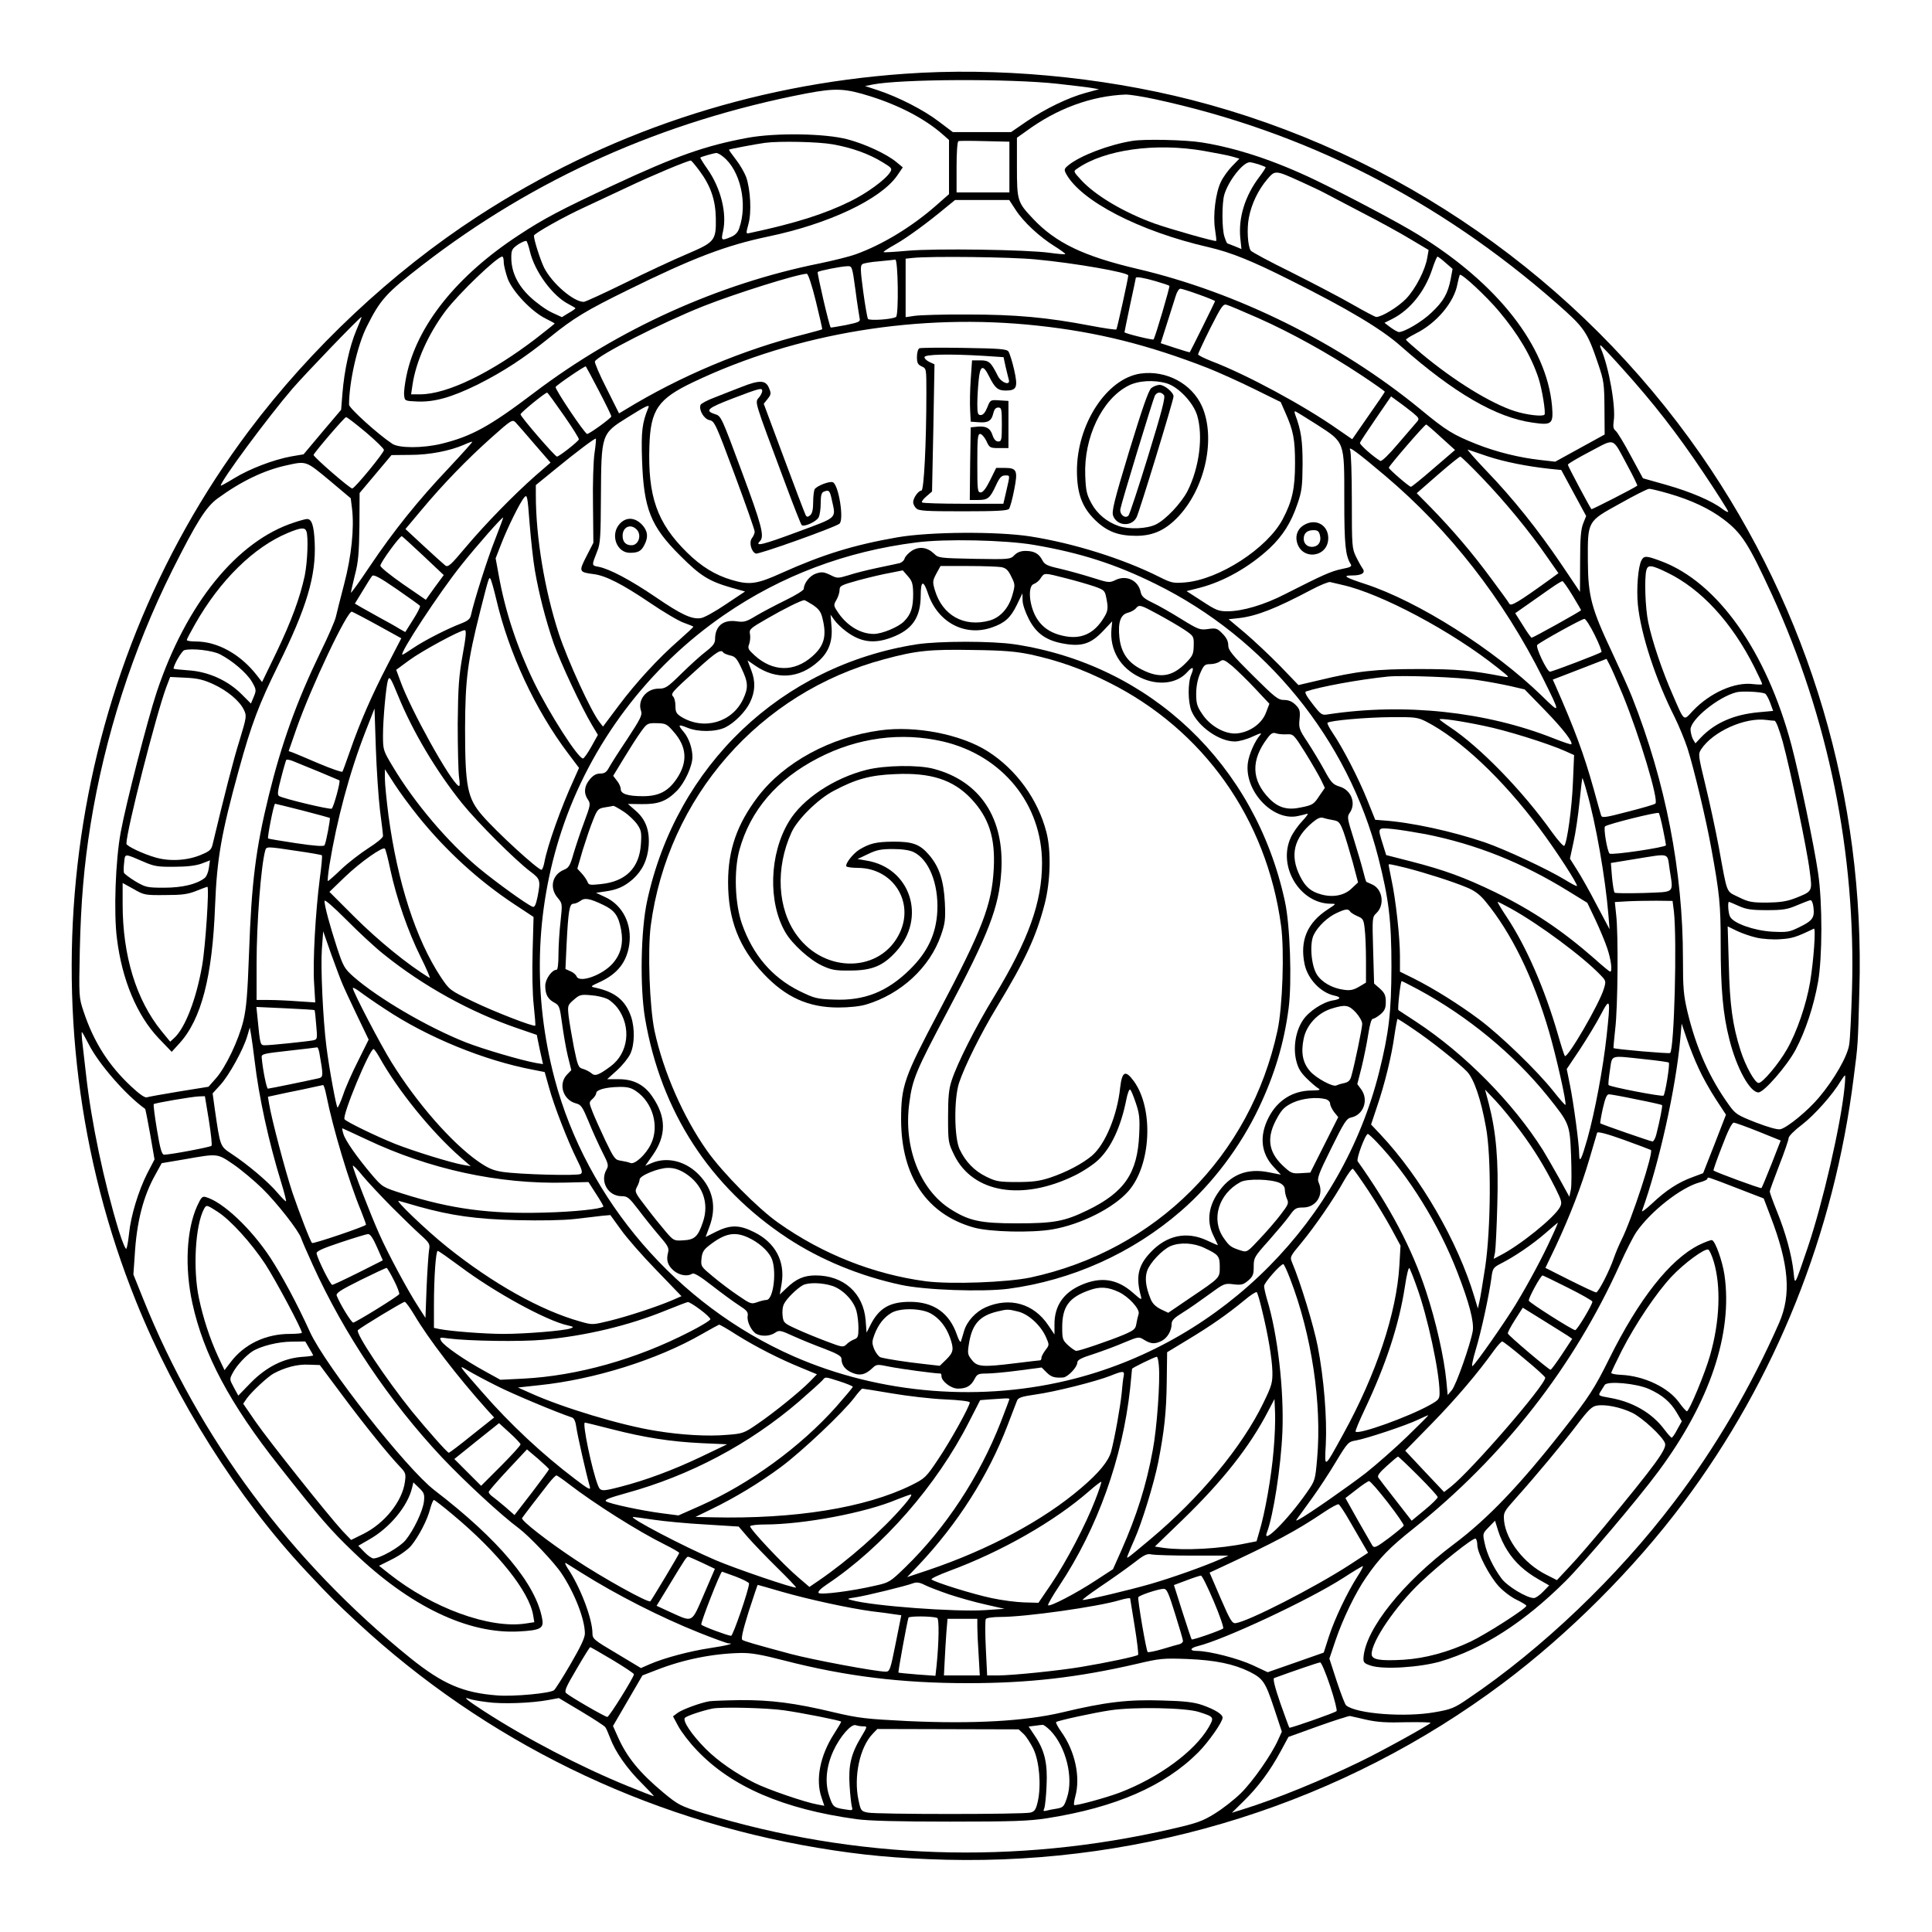 <?xml version="1.0" standalone="no"?>
<!DOCTYPE svg PUBLIC "-//W3C//DTD SVG 20010904//EN"
 "http://www.w3.org/TR/2001/REC-SVG-20010904/DTD/svg10.dtd">
<svg version="1.0" xmlns="http://www.w3.org/2000/svg"
 width="1024pt" height="1024pt" viewBox="0 0 1024 1024"
 preserveAspectRatio="xMidYMid meet">
<g transform="translate(0,1024) scale(0.1,-0.1)"
fill="#000000" stroke="none">
<path d="M4795 9849 c-818 -58 -1584 -314 -2265 -757 -452 -294 -882 -697
-1212 -1137 -984 -1313 -1213 -3085 -596 -4615 209 -518 537 -1039 902 -1429
134 -143 157 -165 271 -271 679 -629 1523 -1041 2440 -1194 233 -39 419 -56
680 -63 1066 -26 2106 303 2950 935 350 262 695 607 957 957 489 653 800 1429
903 2255 23 177 22 166 30 460 30 1019 -263 2008 -840 2840 -647 931 -1610
1602 -2702 1881 -484 123 -1029 173 -1518 138z m810 -53 c77 -9 158 -18 180
-22 l40 -7 -70 -19 c-95 -26 -214 -84 -313 -151 l-83 -57 -155 0 -154 0 -73
55 c-79 61 -214 130 -322 166 l-70 23 40 8 c148 29 724 32 980 4z m-990 -67
c152 -48 288 -119 381 -201 l34 -30 0 -143 0 -144 -66 -58 c-129 -114 -287
-210 -429 -261 -33 -12 -118 -33 -190 -48 -538 -108 -1068 -348 -1512 -684
-237 -180 -334 -233 -493 -272 -99 -24 -226 -24 -261 0 -77 51 -229 189 -229
207 0 119 44 315 94 414 72 144 102 177 297 328 593 458 1271 761 2034 908
155 29 203 27 340 -16z m1503 -14 c795 -171 1504 -531 2132 -1082 149 -131
162 -149 221 -323 30 -88 32 -105 33 -234 l1 -139 -131 -72 -131 -72 -79 9
c-109 12 -232 42 -338 84 -125 50 -160 71 -299 186 -427 350 -970 619 -1499
743 -285 67 -433 138 -554 267 -81 86 -84 94 -84 272 l0 156 48 34 c164 121
347 188 530 195 18 0 85 -10 150 -24z m-768 -361 l0 -134 -140 0 -140 0 0 134
c0 79 4 136 10 138 5 2 68 2 140 0 l130 -3 0 -135z m33 -226 c41 -64 127 -144
208 -194 32 -20 58 -39 55 -41 -2 -2 -39 1 -82 7 -121 17 -609 24 -753 11 -68
-6 -126 -10 -128 -7 -2 2 25 20 61 40 62 35 168 112 269 196 l49 40 144 0 143
0 34 -52z m107 -263 c205 -19 490 -69 490 -85 0 -15 -59 -282 -63 -286 -3 -3
-65 6 -138 20 -231 44 -396 59 -649 59 -129 1 -256 -3 -282 -7 l-48 -7 0 155
0 155 38 4 c98 10 520 5 652 -8z m-741 -305 c-21 -13 -142 -21 -149 -10 -3 6
-15 71 -25 146 -15 113 -16 137 -4 144 7 5 47 12 89 15 41 4 80 8 85 9 15 4
19 -295 4 -304z m-215 143 c9 -71 20 -137 22 -149 5 -19 -2 -22 -73 -37 -43
-8 -79 -14 -80 -13 -8 7 -73 289 -69 294 7 7 122 30 157 31 25 1 26 0 43 -126z
m-210 -59 c20 -81 35 -148 34 -149 -2 -2 -41 -13 -88 -25 -332 -83 -666 -224
-957 -402 l-32 -19 -66 132 c-37 72 -64 136 -62 143 12 31 357 207 577 294
167 66 494 169 546 171 7 1 28 -63 48 -145z m1800 106 c38 -11 71 -22 74 -25
4 -4 -75 -273 -84 -284 -4 -5 -154 32 -154 38 0 4 14 69 30 146 17 77 30 141
30 142 0 8 42 1 104 -17z m230 -71 c48 -17 86 -33 86 -35 0 -4 -130 -266 -134
-271 -1 -1 -36 9 -78 23 l-76 25 34 107 c19 59 39 124 46 145 6 20 17 37 24
37 7 0 51 -14 98 -31z m313 -124 c174 -77 376 -189 546 -302 70 -46 127 -87
127 -89 0 -2 -39 -60 -87 -128 l-86 -124 -77 53 c-178 125 -481 289 -667 360
-40 16 -73 32 -73 37 0 4 29 67 65 139 60 118 68 130 88 123 12 -3 86 -35 164
-69z m-4779 -67 c-35 -84 -63 -209 -73 -333 l-7 -87 -100 -118 -99 -118 -65
-11 c-93 -17 -220 -65 -303 -116 -39 -24 -71 -41 -71 -39 0 25 251 364 380
514 69 80 358 380 366 380 2 0 -11 -33 -28 -72z m3612 26 c316 -34 588 -102
905 -226 55 -22 164 -71 241 -109 l142 -70 25 -57 c42 -94 51 -141 51 -267 0
-134 -15 -202 -66 -298 -82 -154 -337 -319 -517 -334 -62 -5 -72 -3 -136 29
-193 97 -455 179 -685 215 -176 27 -531 25 -704 -5 -230 -40 -395 -91 -611
-188 -132 -60 -172 -66 -266 -38 -89 26 -163 72 -239 147 -158 156 -207 297
-198 564 6 192 46 249 233 338 548 261 1199 367 1825 299z m3098 -226 c170
-189 291 -345 433 -557 71 -106 129 -198 129 -203 0 -5 -15 2 -33 16 -54 41
-165 89 -295 126 l-124 35 -65 120 c-35 66 -71 125 -80 132 -12 9 -14 22 -10
51 12 74 -25 285 -68 385 -4 9 -5 17 -2 17 3 0 55 -55 115 -122z m-5424 -119
c36 -69 66 -130 66 -136 0 -9 -116 -93 -128 -93 -13 1 -173 240 -167 249 7 12
156 113 160 109 2 -2 33 -60 69 -129z m-186 -130 c46 -66 82 -123 80 -128 -4
-12 -105 -91 -116 -91 -10 0 -193 211 -193 224 -1 8 131 116 141 115 3 0 42
-54 88 -120z m4502 12 c32 -27 34 -31 19 -48 -9 -10 -53 -62 -99 -115 -48 -57
-87 -95 -94 -91 -37 22 -111 87 -108 96 1 5 39 62 84 128 l81 118 41 -30 c23
-16 57 -43 76 -58z m-4054 27 c-33 -80 -38 -126 -33 -277 9 -258 45 -350 202
-506 107 -107 151 -135 272 -170 l72 -20 -102 -68 c-56 -38 -115 -71 -132 -73
-47 -8 -104 18 -241 112 -134 91 -244 149 -302 160 -37 7 -37 5 -6 84 16 38
18 80 19 290 2 330 2 331 140 417 102 64 121 72 111 51z m3543 -88 c150 -97
146 -86 146 -400 0 -237 6 -295 34 -340 8 -12 -1 -17 -48 -26 -57 -12 -99 -31
-298 -132 -112 -58 -228 -92 -308 -92 -46 0 -61 6 -134 54 l-82 53 67 17 c129
33 264 109 373 210 70 66 114 136 147 233 24 69 27 94 28 213 0 127 -8 179
-40 265 -3 8 -3 15 0 15 4 0 55 -32 115 -70z m-5040 -41 c53 -45 96 -87 96
-94 0 -15 -155 -204 -168 -204 -12 -1 -209 170 -205 178 7 17 164 200 172 200
5 1 52 -36 105 -80z m894 -63 l85 -98 -82 -71 c-114 -101 -263 -253 -369 -379
-78 -93 -92 -106 -107 -95 -9 7 -60 53 -114 103 l-97 90 83 99 c115 138 244
271 373 386 103 92 111 97 127 81 9 -9 54 -61 101 -116z m4805 36 l74 -67
-113 -97 c-62 -54 -116 -98 -121 -98 -9 0 -116 92 -117 101 -1 8 190 229 198
229 3 0 39 -31 79 -68z m-4487 -84 c-6 -40 -10 -163 -8 -274 l2 -201 -37 -72
c-41 -80 -40 -84 39 -94 64 -8 153 -54 298 -152 72 -49 153 -97 180 -106 28
-10 50 -19 50 -21 0 -2 -34 -34 -76 -71 -108 -94 -228 -224 -322 -350 l-81
-108 -18 23 c-46 58 -168 325 -216 469 -75 230 -122 510 -122 735 l0 53 103
84 c117 96 211 166 215 162 2 -2 -1 -36 -7 -77z m5475 -66 c31 -57 54 -105 52
-106 -14 -12 -240 -127 -243 -125 -9 11 -125 228 -125 236 0 5 53 36 118 70
136 71 115 79 198 -75z m-6246 -11 c-165 -174 -294 -335 -421 -524 -54 -81
-99 -143 -99 -138 0 5 10 47 21 93 18 68 22 116 24 259 l1 176 85 101 84 100
100 1 c100 0 209 21 285 54 19 9 39 16 43 16 5 1 -51 -61 -123 -138z m4961
-42 c342 -289 626 -653 835 -1070 97 -195 97 -196 -3 -98 -254 247 -656 502
-938 594 -107 35 -122 45 -69 45 53 0 73 14 56 37 -7 10 -23 38 -35 63 -21 43
-22 57 -22 295 0 138 -4 259 -9 270 -13 26 42 -15 185 -136z m545 102 c88 -29
208 -53 329 -66 l60 -6 66 -122 66 -122 -16 -40 c-12 -31 -16 -78 -16 -202 0
-89 -1 -161 -1 -160 -1 1 -45 67 -99 147 -124 183 -256 349 -399 497 -61 64
-104 114 -96 110 8 -3 56 -19 106 -36z m-30 -114 c122 -127 255 -289 344 -419
l60 -86 -48 -35 c-165 -119 -204 -142 -212 -127 -4 8 -49 70 -99 137 -98 133
-202 255 -318 374 l-74 75 111 97 c61 53 115 97 120 97 4 0 57 -51 116 -113z
m-6111 -12 l114 -96 7 -56 c12 -102 -3 -251 -42 -399 -20 -77 -40 -155 -44
-174 -4 -19 -41 -105 -83 -190 -125 -259 -204 -479 -272 -755 -70 -285 -92
-465 -105 -835 -8 -219 -14 -292 -30 -360 -25 -103 -95 -250 -147 -307 l-38
-43 -155 -25 c-85 -14 -163 -28 -172 -31 -11 -3 -39 17 -82 57 -121 113 -199
236 -253 398 -25 75 -25 79 -20 326 6 256 22 445 57 665 75 465 223 926 433
1347 130 259 179 336 240 381 126 92 247 150 367 176 104 23 101 24 225 -79z
m7100 -71 c118 -34 216 -80 291 -137 96 -73 131 -128 255 -397 300 -655 446
-1375 425 -2095 -4 -132 -10 -263 -15 -292 -9 -61 -78 -183 -161 -281 -58 -69
-166 -158 -203 -167 -14 -4 -64 10 -129 35 -100 39 -110 46 -143 92 -105 145
-175 304 -221 495 -21 89 -24 127 -24 281 0 464 -92 938 -270 1388 -17 44 -65
149 -105 235 -110 233 -128 299 -129 484 -1 216 -4 210 170 306 76 43 146 78
154 78 9 1 56 -11 105 -25z m-6010 -407 c21 -122 56 -260 100 -388 37 -104
147 -339 204 -434 l30 -50 -35 -63 c-19 -34 -39 -62 -44 -62 -26 0 -179 239
-260 405 -90 186 -152 374 -186 563 l-17 93 28 72 c35 91 102 226 124 251 15
17 17 8 28 -138 7 -86 19 -198 28 -249z m-210 166 c-39 -96 -112 -326 -129
-404 -4 -20 -17 -30 -53 -44 -71 -27 -191 -88 -252 -129 -29 -20 -55 -36 -58
-36 -21 0 198 333 312 475 83 104 217 256 222 252 1 -1 -18 -52 -42 -114z
m-381 -89 l108 -102 -48 -65 -47 -66 -121 83 c-67 47 -121 90 -120 98 1 18
105 160 114 156 4 -2 55 -49 114 -104z m3236 58 c246 -42 433 -102 645 -207
583 -287 1020 -823 1180 -1449 56 -220 70 -333 70 -581 -1 -241 -13 -347 -65
-556 -197 -788 -823 -1420 -1610 -1625 -491 -128 -1032 -85 -1493 117 -617
271 -1097 828 -1267 1470 -116 438 -104 888 36 1314 152 461 460 870 864 1147
301 207 643 336 1017 383 151 20 471 13 623 -13z m-3254 -323 c3 -5 -14 -38
-37 -74 l-41 -65 -32 18 c-17 11 -62 36 -101 57 -38 21 -84 47 -102 57 l-32
19 41 67 c22 37 45 73 50 79 8 10 40 -7 130 -69 65 -45 121 -85 124 -89z m404
36 c66 -284 206 -586 381 -818 l58 -77 -28 -63 c-66 -143 -140 -350 -156 -439
-4 -21 -11 -38 -15 -38 -19 0 -235 197 -313 287 -80 92 -92 154 -92 463 1 260
13 354 80 620 46 182 47 182 54 173 4 -4 18 -53 31 -108z m4484 75 c204 -45
584 -247 826 -441 63 -50 64 -51 30 -45 -170 33 -248 40 -450 40 -230 0 -329
-11 -531 -60 l-107 -25 -98 102 c-55 56 -138 134 -185 174 l-87 73 55 6 c94
11 194 50 383 150 47 25 92 43 100 41 8 -2 37 -9 64 -15z m1220 -55 c25 -42
46 -77 46 -79 0 -5 -254 -146 -262 -146 -3 0 -24 29 -46 65 l-41 65 67 47 c37
26 91 64 121 85 30 21 58 38 62 38 4 0 28 -34 53 -75z m-6332 -159 l125 -69
-73 -141 c-84 -162 -147 -307 -198 -454 -20 -57 -38 -107 -41 -112 -3 -4 -58
15 -122 42 -65 28 -128 54 -140 59 l-23 8 41 118 c79 225 270 627 294 621 6
-2 68 -34 137 -72z m6450 -51 c23 -46 39 -87 36 -91 -9 -8 -260 -104 -273
-104 -16 1 -78 131 -67 142 16 16 236 138 250 138 6 0 31 -38 54 -85z m-6000
-107 c-20 -112 -24 -169 -26 -363 0 -126 3 -254 7 -283 5 -37 5 -52 -3 -47
-45 28 -255 406 -309 558 l-21 57 68 50 c66 49 271 160 295 160 10 0 7 -33
-11 -132z m6148 -208 c89 -217 193 -562 174 -579 -5 -5 -71 -24 -146 -43 -122
-32 -138 -34 -142 -19 -3 9 -21 72 -40 142 -51 182 -99 312 -202 546 l-14 31
73 28 c39 15 104 40 142 55 l70 27 17 -33 c10 -18 40 -88 68 -155z m-765 75
c55 -8 133 -23 173 -32 l73 -17 109 -112 c96 -99 149 -168 138 -179 -2 -2 -44
12 -92 31 -360 143 -792 189 -1196 128 -34 -6 -38 -3 -83 55 -33 42 -44 63
-35 66 73 25 278 63 433 79 79 8 382 -3 480 -19z m-5726 -80 c78 -192 204
-404 342 -575 81 -100 282 -301 361 -360 52 -39 54 -46 37 -134 -9 -43 -16
-56 -26 -52 -31 12 -194 130 -286 206 -165 138 -341 346 -455 537 -51 85 -52
88 -52 167 0 84 16 257 26 290 8 25 15 14 53 -79z m-95 -610 c9 -66 16 -127
16 -136 0 -9 -34 -37 -77 -64 -42 -27 -107 -77 -144 -112 -36 -35 -69 -63 -71
-63 -3 0 1 38 8 84 39 239 106 491 192 711 l47 120 7 -210 c4 -115 14 -264 22
-330z m5544 471 c181 -93 404 -302 602 -567 87 -116 205 -298 198 -305 -2 -2
-31 13 -63 33 -98 59 -313 159 -424 198 -174 59 -392 107 -544 117 l-38 3 -43
107 c-47 116 -127 271 -181 351 -19 28 -32 53 -29 56 12 12 204 29 337 30 127
1 141 -1 185 -23z m307 -23 c119 -24 336 -92 429 -133 l49 -22 -6 -142 c-5
-135 -31 -323 -46 -339 -4 -4 -33 28 -64 71 -157 221 -383 453 -543 559 -30
20 -54 38 -54 40 0 8 112 -8 235 -34z m-6170 -245 c55 -23 102 -43 104 -44 7
-5 -31 -144 -41 -150 -10 -6 -257 53 -279 67 -10 6 -7 28 11 96 12 48 25 91
27 95 2 4 21 1 41 -8 20 -8 82 -34 137 -56z m520 -233 c148 -184 322 -343 513
-469 l100 -66 -5 -182 c-3 -109 -1 -225 6 -287 6 -57 10 -105 8 -107 -7 -8
-216 73 -328 127 -126 61 -126 61 -173 131 -132 200 -229 501 -277 856 -10 79
-19 167 -19 194 l0 51 51 -79 c28 -44 84 -119 124 -169z m6195 129 c48 -165
99 -458 115 -654 l6 -75 -69 130 c-37 72 -85 156 -105 187 l-36 57 19 88 c11
48 25 145 32 215 7 70 14 126 15 124 2 -2 13 -34 23 -72z m-6806 -100 c78 -20
142 -38 144 -39 4 -4 -20 -133 -28 -145 -4 -7 -51 -4 -151 11 -79 12 -146 23
-148 25 -5 5 30 184 37 184 2 0 68 -16 146 -36z m7210 -98 c9 -43 16 -82 16
-86 0 -11 -290 -54 -299 -44 -13 14 -33 136 -24 144 13 12 277 78 285 71 3 -3
13 -41 22 -85z m-1259 -27 c271 -54 513 -151 759 -303 l99 -61 43 -90 c23 -49
52 -118 63 -152 20 -59 28 -123 15 -123 -3 0 -40 30 -82 68 -171 150 -329 256
-527 353 -163 79 -270 118 -449 164 l-129 33 -18 58 c-28 90 -30 88 54 80 39
-4 117 -17 172 -27z m-5982 -89 c71 -10 131 -21 133 -23 3 -3 -2 -58 -11 -123
-23 -179 -38 -446 -30 -558 l6 -99 -92 6 c-51 4 -121 7 -156 7 l-63 0 0 193
c0 214 23 517 46 600 6 21 9 21 167 -3z m496 -100 c33 -153 94 -328 161 -463
32 -64 53 -114 47 -110 -112 67 -273 198 -401 326 l-130 130 82 79 c82 79 202
163 212 150 4 -4 17 -54 29 -112z m6780 5 c20 -134 34 -121 -136 -128 -82 -2
-151 -2 -155 2 -4 3 -10 40 -14 82 l-6 75 128 21 c188 30 170 36 183 -52z
m-1396 5 c101 -26 243 -71 320 -103 42 -17 69 -37 99 -73 138 -167 254 -403
338 -691 38 -130 95 -382 87 -389 -2 -2 -31 31 -65 74 -84 106 -277 293 -392
379 -106 79 -238 162 -347 217 l-73 36 0 83 c0 96 -22 300 -45 405 -8 40 -15
75 -15 78 0 6 6 5 93 -16z m-5419 -458 c210 -169 459 -306 706 -391 l105 -36
16 -78 17 -77 -37 6 c-78 14 -282 74 -371 109 -203 80 -466 234 -597 349 -48
43 -54 54 -87 154 -38 117 -66 220 -66 247 0 10 46 -30 118 -102 64 -65 153
-147 196 -181z m6838 228 c17 -151 2 -731 -20 -751 -6 -5 -293 20 -300 26 -1
1 3 47 9 101 14 113 17 506 5 606 l-7 67 68 4 c37 2 106 3 153 3 l85 -1 7 -55z
m-863 14 c150 -83 383 -256 475 -353 28 -29 29 -32 17 -71 -23 -79 -193 -371
-207 -357 -3 3 -20 56 -38 119 -69 237 -166 461 -269 616 -30 45 -52 82 -49
82 3 0 35 -16 71 -36z m-6194 -399 c9 -22 44 -97 78 -168 l61 -127 -56 -113
c-31 -61 -67 -142 -79 -179 -13 -38 -27 -68 -30 -68 -6 0 -44 203 -59 324 -18
142 -31 419 -24 515 l7 95 42 -120 c24 -65 50 -137 60 -159z m5701 -29 c262
-141 507 -343 687 -566 116 -145 117 -147 124 -313 3 -79 3 -161 -1 -182 l-8
-38 -54 98 c-30 54 -69 121 -86 149 -159 252 -414 511 -673 681 -49 32 -91 60
-93 61 -6 3 11 154 17 154 3 0 42 -20 87 -44z m-5477 -103 c226 -151 528 -274
787 -323 l61 -12 23 -82 c26 -96 99 -283 147 -380 28 -55 32 -71 21 -78 -15
-11 -322 -3 -416 11 -50 8 -75 19 -130 57 -141 100 -322 307 -457 524 -58 93
-205 375 -205 393 0 5 17 -4 37 -19 21 -16 80 -57 132 -91z m6476 -147 c-18
-167 -62 -400 -101 -540 -32 -112 -43 -135 -44 -84 0 52 -29 269 -49 368 l-17
84 71 106 c38 58 88 140 110 183 50 95 52 85 30 -117z m-6848 140 c2 -1 6 -37
9 -79 7 -74 6 -76 -17 -81 -31 -6 -223 -26 -254 -26 -26 0 -26 1 -40 144 l-6
59 153 -7 c84 -4 154 -8 155 -10z m5821 -98 c95 -63 246 -184 289 -229 36 -40
72 -143 99 -294 29 -154 26 -537 -4 -740 -13 -82 -26 -166 -31 -185 l-8 -35
-18 60 c-88 295 -286 637 -499 863 l-49 52 31 93 c41 120 78 270 93 380 7 48
15 87 16 87 2 0 39 -23 81 -52z m1515 -210 c19 -43 60 -116 90 -162 l55 -84
-60 -155 -61 -155 -56 -21 c-75 -27 -141 -70 -214 -139 -33 -31 -58 -49 -54
-40 90 249 179 648 203 913 l7 80 27 -80 c15 -44 43 -115 63 -157z m-7653 37
c22 -188 74 -427 141 -644 16 -52 27 -96 25 -98 -2 -2 -23 19 -46 46 -48 57
-157 149 -242 205 -62 42 -60 34 -90 241 l-11 80 41 45 c45 49 122 187 143
260 l13 44 7 -39 c4 -22 12 -85 19 -140z m-880 91 c53 -105 198 -271 299 -343
2 -1 14 -62 27 -135 l23 -133 -39 -75 c-46 -91 -87 -225 -96 -318 -4 -37 -10
-73 -14 -80 -3 -8 -21 33 -40 94 -79 259 -146 576 -174 829 -9 77 -18 159 -21
183 -2 23 -3 42 -1 42 2 0 18 -29 36 -64z m1223 -48 c21 -119 21 -127 -4 -133
-48 -11 -261 -55 -269 -55 -7 0 -27 98 -33 165 -2 19 9 21 143 36 80 9 148 17
151 18 4 0 9 -14 12 -31z m317 -20 c99 -178 278 -398 430 -531 l55 -48 -40 7
c-63 11 -261 72 -360 111 -102 41 -261 118 -269 131 -13 21 133 372 154 372 3
0 17 -19 30 -42z m6707 -12 c68 -7 125 -15 128 -18 7 -7 -19 -166 -28 -175 -7
-7 -286 47 -291 56 -3 4 1 39 7 79 13 84 -4 78 184 58z m1059 -153 c-20 -198
-115 -609 -194 -843 -73 -214 -68 -205 -76 -130 -10 90 -42 207 -88 320 -21
52 -38 99 -38 105 0 5 23 68 50 138 28 71 50 136 50 145 0 10 32 42 72 72 66
51 162 159 204 230 10 16 20 30 23 30 2 0 1 -30 -3 -67z m-8046 -40 c34 -171
119 -456 184 -612 14 -36 26 -68 26 -72 0 -8 -280 -103 -286 -97 -10 10 -67
159 -104 267 -38 115 -110 387 -124 472 l-6 36 102 22 c57 11 121 25 143 30
22 5 43 9 47 10 4 1 12 -25 18 -56z m6327 -186 c77 -104 127 -186 188 -306 33
-67 35 -76 23 -99 -28 -54 -212 -203 -317 -256 l-34 -18 7 34 c3 18 9 132 12
253 7 237 -6 383 -45 535 l-20 75 57 -60 c31 -33 89 -104 129 -158z m617 166
c72 -14 133 -28 135 -30 4 -3 -11 -80 -30 -155 -5 -21 -15 -38 -20 -38 -10 0
-268 90 -277 96 -2 1 4 37 13 78 13 56 21 76 33 76 9 0 75 -12 146 -27z
m-7567 -110 c11 -71 18 -131 14 -136 -7 -7 -218 -47 -251 -47 -12 0 -21 29
-38 132 -12 72 -20 134 -17 136 6 6 205 40 240 41 l31 1 21 -127z m8215 -61
l116 -47 -48 -123 c-27 -68 -51 -126 -54 -129 -4 -4 -235 81 -254 93 -2 2 18
59 45 128 32 85 53 126 63 126 8 -1 67 -22 132 -48z m-7380 -41 c333 -158 700
-238 1055 -229 l122 3 41 -64 c23 -35 40 -65 38 -66 -13 -13 -155 -28 -314
-32 -287 -8 -493 19 -748 100 -107 34 -109 35 -163 98 -79 93 -143 184 -153
219 -5 16 -7 30 -6 30 2 0 59 -27 128 -59z m6808 -56 c16 -10 -101 -368 -156
-477 -13 -26 -31 -69 -40 -95 -23 -68 -82 -183 -94 -183 -6 0 -68 29 -140 65
l-129 65 56 117 c74 159 134 313 178 463 20 69 38 130 40 136 2 8 52 -5 141
-37 75 -27 140 -52 144 -54z m-1454 43 c170 -178 330 -437 428 -690 64 -165
89 -263 82 -312 -12 -70 -88 -287 -111 -314 l-22 -26 -7 75 c-12 124 -55 316
-108 476 -74 226 -189 444 -362 688 -9 12 41 145 54 145 3 0 24 -19 46 -42z
m-6058 -120 c42 -29 111 -87 153 -128 79 -78 192 -223 205 -262 4 -13 32 -77
62 -143 167 -367 404 -720 683 -1018 121 -128 315 -308 410 -378 55 -42 186
-179 225 -238 69 -103 124 -243 124 -319 0 -23 -23 -71 -76 -162 -41 -71 -81
-133 -87 -138 -20 -17 -216 -35 -302 -28 -181 14 -288 60 -460 198 -633 511
-1121 1167 -1417 1906 l-51 127 7 100 c10 177 45 315 110 430 l33 60 124 21
c176 31 170 31 257 -28z m837 -224 c55 -55 124 -122 153 -148 49 -44 52 -50
46 -82 -3 -19 -9 -107 -13 -197 l-6 -162 -36 56 c-57 87 -163 285 -209 389
-47 105 -140 346 -140 361 0 6 24 -18 52 -53 29 -35 98 -108 153 -164z m5179
83 c41 -62 95 -152 121 -200 l48 -89 -6 -106 c-15 -251 -122 -574 -297 -892
-103 -187 -100 -186 -93 -55 7 138 -10 351 -43 520 -22 111 -90 335 -135 442
-13 31 -12 33 48 105 72 87 174 235 227 331 21 37 42 65 47 62 5 -4 42 -56 83
-118z m1962 12 l132 -51 35 -92 c99 -257 112 -417 47 -567 -149 -339 -340
-666 -557 -950 -300 -396 -700 -778 -1090 -1041 -74 -51 -91 -58 -178 -73
-156 -28 -415 -9 -470 36 -6 4 -28 62 -50 128 l-39 120 33 98 c38 112 106 253
162 333 70 102 123 157 249 257 479 382 851 858 1096 1402 31 69 70 146 87
171 76 110 236 236 335 263 23 6 42 15 42 20 0 10 -7 13 166 -54z m-6997 -94
c173 -48 305 -67 521 -72 127 -3 243 -1 305 6 55 6 120 14 145 17 l45 4 55
-76 c30 -43 115 -140 189 -216 l133 -138 -48 -21 c-82 -35 -234 -85 -331 -109
-91 -22 -93 -23 -155 -5 -210 58 -467 202 -711 398 -112 90 -279 251 -253 242
11 -3 58 -16 105 -30z m6005 -162 c-46 -102 -121 -242 -190 -356 -58 -95 -208
-310 -229 -327 -7 -6 1 34 17 87 30 100 70 286 83 381 6 49 10 54 48 74 72 36
169 102 237 161 36 31 66 57 67 57 1 0 -13 -35 -33 -77z m-6226 -53 l31 -70
-129 -65 c-72 -36 -134 -65 -139 -65 -10 0 -77 135 -83 166 -2 12 28 26 127
59 72 24 137 44 146 44 11 1 27 -23 47 -69z m440 -102 c184 -138 460 -289 572
-313 31 -7 33 -9 13 -16 -33 -12 -237 -29 -354 -29 -101 0 -281 14 -341 26
l-28 6 0 121 c0 146 10 287 20 287 5 0 57 -37 118 -82z m4400 -66 c114 -295
169 -662 143 -953 -10 -115 -11 -117 -55 -180 -101 -145 -239 -282 -211 -211
34 89 74 346 82 532 9 222 -25 520 -82 705 -8 28 -15 58 -15 69 0 17 86 115
102 116 3 0 20 -35 36 -78z m671 -42 c57 -156 121 -452 121 -562 0 -33 -4 -38
-52 -65 -113 -63 -377 -158 -393 -141 -3 3 19 56 49 119 113 239 181 448 212
648 10 68 20 107 25 99 4 -8 22 -52 38 -98z m-5421 34 c18 -35 30 -68 28 -73
-8 -13 -232 -151 -244 -151 -10 0 -71 100 -87 142 -6 14 17 29 125 83 73 36
135 65 139 65 3 0 21 -30 39 -66z m6222 -39 c72 -36 130 -69 130 -74 0 -16
-81 -151 -91 -151 -14 0 -241 144 -246 156 -4 11 63 134 73 134 2 0 63 -29
134 -65z m-1622 -115 c33 -134 54 -259 56 -330 1 -59 -4 -75 -47 -164 -113
-234 -337 -504 -602 -726 -133 -111 -127 -107 -116 -79 5 13 20 49 34 80 39
87 103 295 126 410 32 165 43 263 45 428 l2 154 109 66 c121 73 209 134 300
209 33 28 63 47 66 43 4 -3 16 -44 27 -91z m-4493 -28 c78 -132 231 -330 384
-501 l40 -44 -117 -93 c-64 -52 -120 -94 -123 -94 -8 0 -114 120 -196 220
-137 170 -301 416 -286 430 18 17 238 150 248 150 5 0 28 -31 50 -68z m1516
27 c30 -22 54 -45 54 -51 0 -6 -50 -37 -112 -68 -280 -144 -592 -232 -879
-247 l-122 -6 -78 43 c-112 61 -221 137 -235 162 -11 20 -10 21 37 14 111 -14
384 -18 504 -7 225 21 452 75 648 155 59 24 112 44 118 45 6 0 35 -17 65 -40z
m4599 -139 l23 -16 -54 -82 c-30 -45 -57 -82 -61 -82 -9 0 -222 180 -226 192
-2 5 15 37 38 73 l41 64 108 -67 c60 -37 118 -74 131 -82z m-4404 4 c103 -64
224 -126 342 -174 l82 -34 -37 -38 c-53 -54 -195 -169 -281 -227 -68 -47 -77
-50 -159 -56 -99 -9 -241 -1 -375 21 -185 29 -499 124 -668 201 l-65 29 111
12 c292 30 628 135 864 271 47 27 88 49 91 50 4 1 47 -24 95 -55z m4174 -126
c61 -50 110 -95 110 -100 0 -40 -391 -491 -499 -577 l-37 -29 -103 109 -103
110 139 142 c127 130 245 268 332 390 19 26 38 47 43 47 5 0 58 -41 118 -92z
m-1938 -35 c8 -82 -10 -333 -32 -448 -34 -187 -86 -350 -166 -531 l-45 -101
-92 -60 c-100 -66 -243 -141 -252 -131 -3 3 24 50 60 104 202 304 335 676 375
1046 5 54 10 100 10 103 0 5 117 62 131 64 4 1 9 -20 11 -46z m-3512 -107 c84
-43 318 -141 402 -169 11 -4 19 -22 23 -54 6 -42 51 -242 71 -312 6 -21 -6
-15 -77 39 -172 130 -345 291 -492 460 -130 148 -131 149 -77 116 25 -15 92
-51 150 -80z m3326 52 c-3 -13 -8 -54 -11 -93 -7 -69 -36 -234 -56 -309 -14
-51 -65 -113 -158 -192 -199 -171 -490 -327 -809 -435 l-114 -38 64 67 c205
218 366 471 468 737 23 61 46 119 50 130 6 17 23 23 99 34 102 14 320 69 396
99 67 27 76 27 71 0z m-1504 -30 c37 -12 68 -25 68 -28 0 -4 -40 -51 -88 -106
-190 -213 -456 -407 -723 -526 l-113 -50 -85 11 c-109 14 -282 51 -299 64 -10
8 20 19 106 43 339 93 654 260 917 486 61 53 116 103 124 112 17 20 11 20 93
-6z m274 -63 c82 -14 209 -29 282 -32 74 -3 132 -10 132 -16 0 -20 -103 -206
-168 -302 -64 -96 -70 -101 -142 -137 -244 -120 -617 -180 -1054 -170 l-90 2
84 41 c126 61 255 139 371 225 110 82 326 286 387 366 20 27 39 48 42 48 4 0
74 -11 156 -25z m624 -30 c0 -3 -21 -58 -46 -123 -113 -289 -292 -561 -505
-768 -81 -79 -87 -82 -159 -98 -124 -29 -290 -50 -301 -39 -6 6 9 22 43 45
296 197 584 526 755 864 l58 113 50 4 c27 2 62 4 78 5 15 1 27 0 27 -3z m1400
-275 c-11 -134 -45 -328 -75 -427 l-15 -52 -56 -11 c-139 -29 -325 -39 -437
-24 l-46 7 146 141 c214 207 357 389 454 576 l34 65 3 -70 c2 -38 -1 -131 -8
-205z m709 77 c-64 -62 -163 -149 -221 -195 -95 -73 -301 -217 -353 -245 -18
-9 -19 -9 -5 10 8 11 43 59 76 105 34 47 90 132 125 191 61 101 66 106 104
112 54 9 268 80 330 110 28 13 52 24 55 24 3 0 -47 -50 -111 -112z m-4700 -42
c0 -6 -46 -57 -104 -115 l-105 -105 -71 71 -71 71 118 95 119 95 56 -51 c31
-28 57 -56 58 -61z m484 80 c176 -45 311 -66 476 -74 l135 -6 -140 -67 c-145
-69 -292 -124 -425 -158 -100 -26 -107 -25 -120 8 -32 82 -84 332 -69 332 4 0
69 -16 143 -35z m-333 -212 c0 -3 -41 -58 -91 -124 l-92 -119 -49 43 c-27 23
-58 48 -69 56 -10 7 -19 18 -19 23 0 5 46 58 102 118 l101 108 59 -50 c32 -28
58 -53 58 -55z m4607 -35 c57 -57 103 -107 103 -113 0 -6 -31 -37 -69 -68
l-69 -57 -84 108 c-46 59 -88 113 -93 121 -6 10 7 27 46 62 30 27 56 49 59 49
2 0 51 -46 107 -102z m-4504 -42 c136 -105 370 -253 510 -322 42 -21 77 -41
77 -45 0 -6 -144 -246 -153 -256 -11 -10 -249 122 -397 220 -148 98 -290 209
-283 221 8 12 89 118 141 184 18 23 37 42 41 42 4 0 33 -20 64 -44z m2792 -86
c-50 -130 -153 -327 -233 -445 l-68 -100 -75 2 c-40 1 -119 11 -174 23 -96 20
-302 84 -318 99 -4 4 39 24 95 45 276 102 557 262 742 424 33 29 61 50 63 48
2 -2 -12 -45 -32 -96z m1551 -14 c48 -62 86 -117 84 -122 -2 -5 -37 -34 -79
-66 -67 -50 -77 -54 -87 -40 -6 10 -40 70 -77 134 l-66 118 57 44 c31 25 62
45 68 46 7 0 51 -51 100 -114z m-2565 -14 c-115 -134 -297 -294 -454 -401
l-47 -32 -56 48 c-82 69 -265 264 -258 274 3 5 38 9 77 9 205 0 535 62 702
133 33 13 66 25 73 26 8 0 -9 -25 -37 -57z m2362 -83 c27 -46 60 -103 73 -126
l25 -43 -98 -64 c-185 -120 -539 -301 -604 -309 -19 -2 -29 16 -80 133 l-58
135 37 17 c312 145 419 202 572 305 36 24 69 42 75 40 5 -2 32 -42 58 -88z
m-3687 6 c54 -8 178 -20 274 -25 l175 -11 49 -57 c27 -31 96 -103 154 -160 57
-56 103 -104 101 -106 -7 -7 -321 100 -424 144 -169 72 -469 229 -439 230 6 0
55 -7 110 -15z m2857 -190 l188 0 -43 -19 c-97 -42 -253 -97 -369 -131 -115
-33 -333 -85 -360 -85 -7 0 35 31 92 70 57 38 136 94 174 123 60 47 74 54 100
48 17 -3 114 -6 218 -6z m-2601 -38 l67 -32 -58 -135 c-67 -155 -57 -149 -175
-96 l-76 35 66 108 c90 149 94 153 102 152 4 0 37 -15 74 -32z m-642 -52 c186
-117 419 -236 627 -319 78 -31 147 -56 154 -56 37 0 -10 -12 -97 -25 -107 -16
-243 -52 -319 -85 l-48 -21 -128 77 c-122 72 -129 78 -129 108 0 75 -64 245
-132 345 -13 21 -16 31 -8 26 8 -5 44 -27 80 -50z m4115 -20 c-56 -88 -120
-223 -151 -317 l-28 -87 -148 -52 -149 -52 -79 37 c-77 36 -232 76 -298 76
-38 0 -35 15 5 25 140 34 591 245 773 362 52 34 99 62 103 62 4 1 -8 -24 -28
-54z m-3296 -1 c39 -15 71 -31 71 -37 0 -30 -85 -277 -95 -277 -16 0 -148 49
-158 59 -6 6 101 280 110 281 1 0 34 -12 72 -26z m2534 -131 c32 -75 54 -140
50 -144 -11 -10 -163 -63 -167 -58 -2 2 -24 68 -49 146 l-45 142 67 25 c36 14
71 25 76 25 6 1 36 -61 68 -136z m-1404 37 c51 -17 139 -42 194 -54 l101 -23
-104 -7 c-159 -10 -594 22 -706 53 -27 7 -26 8 21 15 54 8 267 60 306 75 17 6
34 4 59 -9 19 -10 77 -32 129 -50z m-887 14 c146 -42 360 -88 478 -104 47 -5
101 -13 121 -16 l36 -5 -30 -150 c-28 -140 -31 -149 -53 -149 -51 0 -388 63
-504 94 -193 52 -241 66 -255 74 -8 5 0 44 33 150 25 78 47 142 48 142 1 0 58
-16 126 -36z m2086 -117 c23 -73 42 -138 42 -144 0 -7 -8 -14 -17 -17 -10 -2
-51 -14 -91 -26 -41 -12 -76 -19 -79 -16 -8 7 -54 278 -50 290 3 10 102 43
133 45 18 1 26 -16 62 -132z m-238 81 c0 -2 11 -68 24 -148 13 -80 21 -148 18
-151 -8 -8 -169 -42 -302 -64 -113 -19 -362 -45 -441 -45 l-57 0 -7 144 c-4
80 -4 149 0 155 3 6 38 11 78 11 134 0 516 54 632 89 30 9 55 13 55 9z m-1023
-103 c11 -4 10 -124 -3 -253 l-6 -54 -96 7 c-53 4 -99 9 -100 10 -3 3 44 260
53 291 3 9 121 9 152 -1z m213 -48 c0 -24 3 -92 7 -150 l6 -107 -95 0 -95 0 4
78 c2 42 6 110 9 150 l6 72 79 0 79 0 0 -43z m-1935 -174 c63 -38 115 -72 115
-77 0 -15 -131 -226 -141 -226 -12 0 -197 107 -218 126 -11 10 -2 32 55 128
37 64 70 116 72 116 2 0 55 -30 117 -67z m912 -4 c326 -84 622 -120 973 -120
322 0 582 30 894 102 123 29 140 31 271 26 146 -6 244 -26 329 -68 71 -36 83
-55 128 -190 l42 -127 -20 -44 c-34 -77 -135 -222 -199 -284 -34 -33 -95 -81
-136 -106 -64 -40 -94 -51 -230 -82 -829 -191 -1677 -162 -2482 84 -121 38
-131 43 -210 108 -128 107 -195 189 -243 298 l-25 56 78 134 78 134 75 29
c143 56 299 87 447 90 55 1 110 -9 230 -40z m2893 -135 c23 -69 38 -129 34
-133 -11 -10 -246 -92 -250 -88 -2 1 -23 60 -48 130 -30 87 -40 130 -33 133
87 32 235 83 244 83 6 1 30 -56 53 -125z m-4471 -85 c80 -12 239 -6 329 11
l54 10 119 -71 c65 -39 122 -76 127 -83 5 -6 16 -32 26 -58 27 -73 90 -163
167 -239 38 -38 67 -69 64 -69 -3 0 -66 24 -139 54 -248 101 -538 252 -763
398 -88 57 -113 78 -76 64 9 -4 51 -12 92 -17z m4664 -94 c58 -13 110 -16 211
-13 74 1 132 0 128 -4 -15 -15 -263 -152 -371 -204 -205 -100 -450 -200 -621
-253 l-61 -19 65 64 c75 74 138 158 195 264 l40 74 158 57 c87 31 163 55 168
54 6 -1 45 -10 88 -20z"/>
<path d="M3965 9510 c-223 -41 -381 -96 -715 -252 -275 -128 -370 -178 -500
-264 -329 -215 -541 -480 -596 -747 -8 -39 -14 -84 -12 -101 3 -31 4 -31 68
-34 91 -4 181 21 318 88 138 69 250 142 386 252 126 102 190 141 416 252 343
169 517 235 740 282 322 67 597 197 685 323 l30 44 -34 28 c-50 42 -166 96
-257 120 -118 32 -379 36 -529 9z m449 -35 c101 -18 191 -50 264 -95 50 -30
52 -34 39 -54 -25 -39 -124 -111 -210 -153 -136 -67 -289 -116 -533 -168 -21
-5 -21 -4 -7 48 17 61 11 181 -12 248 -9 24 -33 66 -55 94 -21 27 -38 51 -36
52 3 3 146 30 191 36 77 10 280 6 359 -8z m-582 -65 c92 -72 132 -250 86 -380
-7 -22 -22 -37 -44 -46 -50 -21 -53 -19 -42 29 22 95 -11 230 -83 332 -22 31
-39 59 -37 60 4 4 70 23 84 24 6 1 23 -8 36 -19z m-124 -76 c59 -80 84 -153
86 -249 2 -121 -5 -128 -154 -192 -69 -29 -217 -98 -328 -153 -112 -55 -210
-100 -218 -100 -54 0 -168 98 -210 181 -20 41 -54 146 -54 170 0 11 160 101
265 149 50 23 155 73 235 110 122 58 310 137 331 139 3 1 24 -24 47 -55z
m-899 -428 c26 -107 120 -234 203 -277 21 -11 38 -21 38 -23 0 -2 -16 -14 -36
-25 l-36 -22 -54 25 c-30 14 -81 51 -114 82 -67 63 -100 133 -100 209 0 40 4
47 37 70 21 13 40 21 44 17 3 -4 12 -29 18 -56z m-139 -56 c0 -16 10 -55 21
-87 26 -69 128 -176 202 -212 26 -13 47 -24 47 -26 0 -1 -45 -37 -99 -79 -240
-184 -473 -296 -614 -296 l-48 0 7 48 c18 124 82 268 174 392 69 92 275 290
302 290 5 0 8 -13 8 -30z"/>
<path d="M6000 9493 c-123 -20 -272 -77 -335 -127 -25 -20 -26 -25 -15 -46 78
-145 389 -306 755 -390 118 -27 232 -73 438 -177 297 -148 480 -257 582 -348
281 -248 505 -378 698 -405 103 -15 111 -8 103 89 -29 316 -286 646 -709 907
-100 62 -370 205 -542 288 -216 104 -418 171 -605 201 -86 14 -307 19 -370 8z
m382 -53 c62 -11 130 -24 150 -30 l37 -11 -39 -40 c-21 -22 -48 -59 -59 -83
-28 -57 -43 -178 -31 -252 5 -32 8 -59 6 -61 -5 -5 -244 63 -326 92 -163 59
-313 148 -389 230 -42 46 -43 47 -22 61 144 101 415 139 673 94z m289 -71 c19
-7 36 -13 37 -15 2 -1 -12 -24 -32 -50 -77 -101 -113 -217 -102 -327 l6 -57
-36 15 c-20 8 -38 15 -39 15 -2 0 -9 16 -15 35 -14 42 -14 177 -1 223 22 74
99 172 135 172 7 0 28 -5 47 -11z m222 -91 c51 -23 110 -51 132 -63 22 -12
112 -59 200 -105 88 -45 202 -108 253 -139 l94 -56 -7 -40 c-10 -64 -62 -166
-113 -219 -42 -43 -128 -96 -158 -96 -5 0 -62 30 -125 66 -62 36 -208 112
-323 170 -116 57 -213 109 -217 116 -16 25 -21 115 -10 173 14 74 49 147 97
204 43 50 42 50 177 -11z m769 -431 l37 -32 -10 -54 c-15 -77 -38 -118 -103
-179 -49 -47 -142 -102 -172 -102 -5 0 -25 11 -43 24 l-33 25 42 21 c94 48
172 145 211 263 12 37 25 67 28 67 3 0 23 -15 43 -33z m284 -258 c102 -122
169 -235 208 -352 19 -57 40 -186 32 -195 -12 -11 -95 -1 -158 19 -129 42
-320 160 -493 304 -44 37 -81 70 -83 74 -1 4 22 18 51 33 110 54 205 166 222
264 4 21 10 42 12 47 7 12 143 -115 209 -194z"/>
<path d="M4873 8394 c-7 -3 -13 -23 -13 -45 0 -32 4 -41 25 -51 25 -11 25 -12
25 -138 0 -270 -13 -520 -26 -520 -16 0 -44 -39 -44 -62 0 -9 7 -24 16 -32 13
-14 50 -16 248 -16 175 0 236 3 244 13 5 6 18 51 27 99 21 105 15 118 -51 118
l-44 0 -32 -65 c-22 -44 -38 -65 -50 -65 -17 0 -18 13 -18 155 0 131 2 155 15
155 8 0 23 -17 33 -37 16 -36 19 -38 67 -38 l50 0 0 125 0 125 -48 3 c-48 3
-48 3 -64 -37 -11 -27 -22 -41 -35 -41 -15 0 -18 8 -18 58 0 31 3 87 7 125 7
80 23 87 54 25 32 -65 48 -78 89 -78 60 0 66 17 45 111 -10 44 -24 87 -30 96
-10 13 -46 16 -236 19 -123 2 -230 1 -236 -2z m340 -40 l106 -7 11 -51 c7 -28
14 -59 17 -69 9 -33 -40 -16 -58 20 -37 74 -47 83 -93 83 l-44 0 -7 -102 c-4
-57 -5 -130 -3 -163 l3 -60 43 -3 c50 -4 68 8 77 49 5 20 13 29 26 29 17 0 19
-8 19 -90 0 -82 -2 -90 -19 -90 -13 0 -23 11 -31 35 -12 37 -36 49 -86 43
l-29 -3 -3 -192 -2 -193 44 0 c52 0 63 9 95 78 19 41 29 52 48 52 27 0 27 6 7
-81 l-16 -69 -212 0 c-117 0 -216 3 -219 7 -4 3 6 18 23 32 l30 26 7 337 6
337 -26 12 c-15 7 -27 18 -27 26 0 15 129 18 313 7z"/>
<path d="M6045 8260 c-180 -26 -339 -271 -337 -520 1 -117 27 -188 96 -256 63
-61 122 -84 218 -84 92 0 159 32 228 107 140 153 194 413 121 579 -54 121
-190 193 -326 174z m139 -52 c61 -18 140 -101 161 -169 33 -110 12 -277 -51
-402 -34 -65 -115 -151 -168 -177 -48 -23 -142 -27 -197 -8 -61 21 -114 64
-144 120 -25 46 -30 66 -33 148 -8 200 88 403 227 475 53 28 137 33 205 13z"/>
<path d="M6102 8183 c-15 -13 -48 -109 -117 -334 -80 -264 -94 -321 -85 -343
20 -54 97 -60 124 -8 15 29 196 621 196 641 0 21 -48 61 -73 61 -14 0 -34 -8
-45 -17z m67 -37 c9 -10 -10 -83 -83 -321 -52 -169 -99 -312 -105 -318 -18
-18 -47 6 -43 34 5 32 172 579 183 602 12 20 32 22 48 3z"/>
<path d="M3930 8189 c-41 -16 -106 -41 -143 -56 -38 -14 -71 -32 -74 -39 -10
-27 18 -75 48 -81 26 -5 33 -20 133 -289 58 -156 106 -292 106 -302 0 -9 -7
-25 -15 -35 -16 -22 -3 -72 21 -81 14 -6 417 138 443 158 26 20 -4 208 -35
220 -17 7 -85 -19 -96 -37 -4 -7 -8 -37 -8 -68 0 -39 -5 -61 -16 -70 -12 -10
-17 -10 -23 -1 -4 7 -56 143 -115 302 l-108 290 21 26 c18 23 19 29 7 57 -17
43 -50 44 -146 6z m110 -21 c0 -7 -7 -22 -15 -32 -25 -32 -35 3 140 -466 42
-113 80 -209 84 -213 12 -12 78 18 90 41 6 12 11 45 11 75 0 41 4 56 16 61 28
11 32 7 43 -44 22 -101 34 -89 -184 -170 -180 -67 -228 -79 -197 -48 25 25 9
85 -97 370 -105 283 -109 293 -139 302 -59 19 -44 32 91 84 144 55 157 58 157
40z"/>
<path d="M3285 7464 c-52 -56 -18 -154 54 -154 43 0 60 9 76 41 23 43 18 77
-14 110 -38 38 -83 39 -116 3z m89 -30 c29 -29 11 -84 -27 -84 -30 0 -47 18
-47 50 0 47 42 66 74 34z"/>
<path d="M6918 7461 c-37 -18 -54 -55 -44 -94 25 -100 166 -82 166 21 0 67
-62 104 -122 73z m78 -58 c8 -32 -6 -57 -35 -61 -28 -4 -51 14 -51 42 0 30 18
46 52 46 22 0 29 -6 34 -27z"/>
<path d="M1560 7471 c-304 -98 -574 -432 -730 -901 -48 -145 -162 -588 -190
-740 -28 -149 -38 -429 -20 -566 27 -218 106 -406 221 -527 l69 -72 41 45
c116 127 175 353 189 730 10 251 33 382 126 720 67 243 106 346 209 555 151
306 201 473 193 650 -4 90 -16 126 -42 124 -6 0 -36 -8 -66 -18z m64 -47 c11
-29 6 -162 -9 -236 -25 -116 -71 -241 -151 -408 l-75 -155 -27 35 c-87 112
-209 180 -324 180 -26 0 -48 3 -48 8 0 4 20 42 44 84 133 234 312 409 493 484
68 28 89 30 97 8z m-458 -652 c66 -34 141 -98 169 -145 24 -42 24 -46 10 -80
l-15 -36 -50 50 c-73 73 -176 119 -280 126 -44 3 -80 7 -80 9 0 19 43 94 57
98 39 11 149 -1 189 -22z m-34 -159 c75 -35 139 -89 161 -136 15 -31 14 -38
-23 -160 -33 -104 -82 -297 -142 -548 -7 -32 -15 -40 -61 -59 -71 -31 -167
-37 -242 -15 -65 18 -155 61 -155 73 0 69 157 683 211 829 l21 55 82 -4 c65
-3 96 -11 148 -35z m-372 -940 c58 -25 76 -28 165 -27 67 0 114 6 144 17 l44
17 -6 -41 c-3 -22 -13 -47 -24 -54 -42 -32 -118 -50 -213 -50 -91 0 -98 2
-153 34 -31 19 -58 40 -60 45 -2 6 -2 31 1 54 5 50 0 49 102 5z m115 -177 c89
0 120 4 165 22 30 12 57 22 59 22 11 0 -10 -320 -28 -420 -31 -176 -89 -326
-146 -380 l-23 -21 -46 56 c-134 165 -206 399 -206 673 l0 112 58 -32 c55 -32
61 -33 167 -32z"/>
<path d="M8700 7270 c-18 -34 -27 -150 -19 -235 16 -157 93 -394 195 -596 23
-47 54 -122 68 -165 33 -103 99 -378 126 -529 44 -241 50 -299 50 -507 0 -239
12 -374 46 -507 38 -152 109 -281 154 -281 29 0 151 140 197 226 53 100 96
231 119 359 23 130 24 422 0 580 -21 144 -99 517 -141 676 -132 496 -391 862
-689 974 -80 30 -92 31 -106 5z m135 -64 c181 -87 344 -264 464 -503 23 -46
41 -85 41 -89 0 -3 -21 -3 -47 0 -98 13 -230 -46 -321 -142 -50 -54 -43 -60
-106 85 -56 127 -109 284 -130 385 -16 76 -21 232 -10 276 8 30 27 28 109 -12z
m520 -642 c6 -3 18 -24 27 -48 l16 -44 -76 -7 c-132 -12 -232 -56 -307 -134
l-29 -31 -13 22 c-7 13 -12 36 -13 51 0 54 148 174 244 198 29 7 125 3 151 -7z
m50 -144 c8 0 25 -45 44 -112 41 -152 129 -570 143 -686 14 -109 16 -106 -81
-144 -42 -16 -79 -21 -146 -22 -81 0 -97 3 -150 29 -68 34 -58 8 -105 265 -17
91 -49 239 -71 329 -38 157 -39 164 -23 189 62 95 234 172 348 156 16 -2 34
-4 41 -4z m207 -992 c6 -53 -6 -69 -79 -104 -49 -24 -61 -26 -142 -22 -95 6
-203 44 -221 79 -10 17 -14 79 -6 79 2 0 25 -10 52 -22 40 -18 67 -22 149 -22
85 0 109 4 160 26 33 14 65 26 71 27 7 0 14 -18 16 -41z m-301 -158 c31 -7 87
-11 125 -8 62 4 83 10 178 56 11 6 -1 -167 -20 -283 -20 -118 -70 -265 -123
-357 -44 -77 -129 -178 -150 -178 -20 0 -70 91 -96 173 -42 133 -57 240 -62
455 l-6 202 49 -24 c27 -13 74 -29 105 -36z"/>
<path d="M4833 7321 c-17 -11 -34 -29 -38 -40 -3 -12 -16 -23 -28 -26 -12 -3
-65 -14 -117 -25 -52 -11 -121 -28 -153 -39 -57 -17 -60 -17 -97 2 -34 16 -45
17 -75 7 -33 -11 -64 -50 -65 -82 -1 -7 -44 -34 -98 -60 -53 -26 -123 -63
-155 -82 -51 -31 -64 -35 -103 -29 -72 10 -114 -26 -114 -95 0 -21 -11 -36
-47 -64 -27 -20 -85 -73 -130 -117 -76 -75 -86 -81 -123 -81 -65 0 -113 -62
-92 -119 7 -21 -4 -42 -72 -146 -45 -67 -89 -136 -98 -153 -13 -25 -24 -32
-47 -32 -20 0 -37 -9 -55 -31 -30 -35 -33 -74 -10 -107 15 -22 14 -29 -20
-120 -20 -53 -45 -129 -57 -169 -17 -61 -25 -73 -50 -83 -63 -26 -78 -96 -33
-149 25 -30 25 -31 15 -125 -6 -52 -11 -131 -11 -176 0 -49 -4 -80 -10 -80
-25 0 -60 -50 -60 -85 0 -46 14 -71 48 -89 26 -14 29 -21 41 -110 7 -52 20
-129 30 -171 l19 -77 -24 -25 c-46 -50 -19 -133 48 -151 28 -7 35 -18 68 -97
20 -50 53 -122 72 -160 33 -64 35 -73 22 -95 -35 -63 9 -140 80 -140 32 0 40
-7 90 -72 30 -40 79 -101 109 -136 47 -54 54 -67 48 -90 -11 -42 -2 -69 30
-97 31 -25 72 -32 98 -16 9 6 41 -13 105 -63 50 -39 114 -86 142 -104 42 -27
50 -36 47 -56 -6 -29 20 -82 46 -96 29 -15 73 -12 99 6 22 15 28 14 100 -19
42 -19 116 -49 165 -67 67 -26 87 -38 87 -52 0 -33 20 -59 57 -74 40 -17 68
-11 104 22 25 24 26 24 95 10 54 -11 238 -36 269 -36 3 0 5 -6 5 -14 0 -27 51
-66 87 -66 45 0 69 14 88 50 14 27 20 30 64 30 27 0 104 7 171 16 l121 16 26
-26 c25 -25 43 -30 88 -27 25 2 75 55 75 79 0 14 21 25 88 46 48 16 121 43
162 61 75 31 76 31 105 13 36 -22 57 -23 94 -4 29 16 51 53 51 90 0 18 15 32
60 60 33 20 95 64 139 96 78 57 81 59 129 53 42 -5 52 -2 78 20 25 22 29 32
29 74 0 47 3 52 80 138 44 50 94 109 110 132 27 38 34 43 72 43 69 0 112 68
82 133 -9 21 -1 44 67 181 68 138 81 158 105 163 66 13 95 94 53 150 l-20 27
23 90 c12 50 28 128 35 174 8 52 17 82 24 82 7 0 25 11 41 24 22 19 28 32 28
66 0 34 -6 47 -31 70 l-31 27 -5 176 c-5 173 -5 176 17 197 46 43 33 128 -22
152 -15 7 -29 13 -31 14 -2 1 -10 28 -18 61 -8 32 -31 108 -50 170 -33 105
-35 114 -20 135 35 50 8 121 -54 139 -35 11 -45 21 -81 88 -23 42 -63 108 -89
148 -44 66 -47 75 -42 122 4 43 1 53 -21 75 -18 18 -37 26 -61 26 -32 0 -48
13 -166 130 -111 110 -130 134 -130 160 0 22 -10 41 -31 62 -27 28 -34 30 -76
24 -43 -6 -51 -3 -142 53 -53 33 -121 72 -153 87 -44 21 -57 33 -62 55 -12 62
-75 93 -133 65 -33 -16 -38 -15 -126 13 -51 16 -127 37 -170 47 -67 15 -81 22
-93 46 -18 34 -43 48 -89 48 -24 0 -43 -7 -58 -22 -22 -23 -27 -23 -212 -20
-185 4 -191 4 -215 28 -36 34 -78 39 -117 15z m475 -87 c24 -5 36 -16 52 -50
21 -42 21 -45 5 -101 -20 -68 -64 -116 -120 -132 -135 -37 -250 27 -290 161
-13 44 -12 50 8 88 l22 40 146 0 c81 0 160 -3 177 -6z m-468 -141 c0 -72 -11
-108 -47 -145 -29 -31 -118 -68 -162 -68 -68 0 -138 41 -186 109 -28 41 -28
43 -12 71 9 15 17 39 17 53 0 22 8 26 102 52 56 15 132 33 168 39 l65 13 27
-31 c23 -26 27 -40 28 -93z m810 82 c52 -13 120 -33 150 -43 51 -18 56 -22 63
-58 12 -58 10 -72 -13 -109 -52 -85 -122 -116 -215 -95 -74 16 -122 53 -151
113 -32 69 -34 153 -4 162 11 4 28 17 36 31 20 29 17 29 134 -1z m-731 -82
c52 -153 197 -229 340 -178 67 23 98 52 130 118 l30 62 1 -37 c0 -21 14 -62
33 -99 40 -78 94 -115 188 -131 93 -16 141 0 204 66 l50 53 -4 -40 c-10 -112
46 -208 153 -258 94 -45 195 -33 250 30 28 31 37 26 20 -14 -19 -45 -18 -146
1 -193 35 -83 147 -162 230 -162 22 0 65 12 94 26 44 20 52 21 39 7 -27 -31
-58 -101 -64 -146 -20 -147 129 -308 261 -283 20 4 44 10 53 13 9 3 -2 -14
-25 -38 -23 -24 -51 -64 -62 -89 -70 -154 50 -350 213 -350 30 0 29 0 -15 -29
-110 -71 -151 -166 -124 -293 17 -78 86 -150 158 -165 38 -8 34 -19 -11 -26
-51 -9 -126 -58 -156 -104 -38 -56 -52 -140 -37 -209 10 -43 22 -65 54 -97 23
-23 51 -47 62 -54 17 -10 12 -12 -35 -13 -99 -1 -180 -53 -226 -143 -50 -97
-41 -189 26 -261 l39 -42 -61 12 c-119 25 -209 -12 -275 -112 -50 -75 -57
-155 -20 -226 13 -27 23 -48 22 -48 -2 0 -27 11 -57 25 -109 51 -215 28 -301
-64 -65 -69 -78 -129 -50 -231 6 -22 2 -21 -42 18 -84 74 -170 87 -275 41 -94
-41 -141 -111 -141 -207 l0 -55 -33 49 c-77 115 -204 151 -332 95 -53 -24 -99
-74 -114 -125 -7 -23 -14 -48 -17 -56 -2 -8 -12 8 -21 35 -40 116 -123 175
-249 175 -108 0 -165 -34 -210 -124 l-20 -39 -5 66 c-12 143 -116 237 -265
237 -62 0 -103 -18 -154 -67 l-36 -34 10 59 c19 117 -34 216 -145 271 -79 40
-127 40 -202 3 -31 -16 -56 -28 -56 -28 0 1 9 25 20 54 39 103 20 198 -56 276
-70 72 -167 96 -249 62 l-35 -15 40 57 c72 103 72 201 -2 309 -42 63 -100 93
-177 93 l-63 0 52 47 c29 26 61 66 71 88 23 49 24 136 4 196 -30 87 -84 131
-189 154 -29 6 -28 7 25 31 92 43 140 104 154 196 16 109 -34 210 -127 253
l-49 23 48 7 c65 9 102 26 147 65 50 45 78 102 84 177 6 82 -16 141 -70 187
l-40 35 74 -1 c89 -1 132 16 187 72 41 43 81 130 81 178 0 45 -19 100 -45 131
-34 40 -32 44 18 24 57 -24 151 -23 202 2 48 24 107 83 130 132 28 57 30 111
7 170 l-20 53 42 -29 c112 -76 233 -68 334 24 55 49 76 107 69 186 l-5 61 20
-28 c11 -16 39 -43 62 -60 77 -58 148 -68 241 -33 110 41 154 105 155 222 0
81 14 85 39 10z m-611 -59 c31 -21 43 -36 51 -70 24 -95 10 -147 -55 -204 -95
-83 -208 -81 -304 6 -35 32 -38 38 -29 61 5 15 7 38 4 53 -5 24 1 30 92 82 88
51 177 95 195 97 3 1 24 -11 46 -25z m1830 -50 c46 -25 108 -61 137 -80 52
-35 53 -36 52 -85 -1 -45 -5 -55 -40 -91 -73 -75 -139 -86 -235 -37 -74 37
-110 89 -119 171 -8 79 6 120 44 130 17 4 36 15 43 23 18 22 24 20 118 -31z
m-2304 -203 c3 -4 19 -11 36 -15 26 -5 36 -16 60 -68 36 -75 37 -103 9 -163
-58 -124 -208 -167 -327 -95 -27 17 -32 26 -32 58 0 21 -5 43 -12 50 -15 15
-8 23 126 144 104 94 128 109 140 89z m2819 -191 l75 -80 -18 -47 c-21 -57
-84 -103 -152 -110 -62 -7 -142 37 -185 101 -28 41 -33 57 -33 108 0 38 7 77
21 109 19 44 25 49 53 49 18 0 41 6 51 14 18 13 24 10 67 -25 25 -22 80 -75
121 -119z m-3083 -228 c71 -80 76 -161 17 -249 -45 -67 -95 -93 -179 -93 -80
0 -118 12 -118 38 0 11 -9 31 -20 44 l-20 26 56 92 c31 51 71 114 90 140 33
46 36 48 85 47 47 -1 54 -4 89 -45z m3250 -14 c35 2 37 0 98 -97 34 -55 71
-119 83 -143 l21 -44 -27 -39 c-32 -49 -37 -52 -102 -65 -69 -15 -118 -1 -165
47 -96 98 -99 204 -10 321 19 26 29 31 46 25 11 -4 37 -6 56 -5z m-3514 -410
c27 -18 59 -49 72 -68 21 -31 23 -43 19 -103 -8 -128 -81 -200 -214 -213 -56
-6 -63 -5 -69 12 -4 10 -18 31 -31 45 l-23 25 29 100 c17 54 41 126 55 159 22
56 27 60 63 66 21 3 41 7 44 8 4 0 29 -14 55 -31z m3761 -45 c29 -5 35 -12 54
-62 11 -31 33 -104 49 -162 l28 -106 -33 -31 c-38 -38 -99 -50 -161 -33 -56
15 -85 40 -113 96 -56 111 -34 204 68 288 24 20 40 27 55 22 12 -4 35 -9 53
-12z m-3870 -449 c61 -29 81 -57 95 -132 13 -72 -1 -129 -45 -179 -55 -62
-176 -105 -191 -68 -3 8 -17 21 -32 27 l-27 12 6 131 c9 176 15 215 36 215 10
0 26 7 37 15 23 18 50 13 121 -21z m3959 -35 c3 -6 21 -17 39 -25 29 -12 33
-18 38 -66 4 -29 7 -105 7 -170 l0 -116 -37 -22 c-29 -17 -47 -21 -80 -16 -62
8 -118 40 -144 82 -30 49 -39 166 -15 211 22 44 74 93 121 114 47 22 61 23 71
8z m-3936 -464 c16 -8 40 -30 53 -47 75 -101 58 -240 -37 -310 -65 -48 -83
-54 -103 -35 -10 8 -30 18 -44 22 -23 6 -27 15 -47 113 -11 59 -24 133 -28
165 -6 57 -6 59 27 88 31 27 38 29 92 24 32 -2 71 -12 87 -20z m3966 -71 c19
-21 34 -47 34 -61 0 -22 -40 -215 -58 -278 -6 -22 -16 -31 -39 -36 -16 -3 -34
-9 -40 -12 -17 -10 -107 38 -140 76 -38 44 -49 97 -33 173 15 72 74 135 147
158 74 23 91 20 129 -20z m-3815 -417 c89 -60 125 -187 79 -281 -27 -56 -86
-110 -109 -100 -9 4 -31 9 -50 12 -31 4 -36 11 -82 106 -26 55 -57 124 -68
152 -20 51 -20 52 0 70 10 9 19 23 19 30 0 18 52 32 121 33 43 1 64 -4 90 -22z
m3657 -43 c12 -4 22 -14 22 -24 0 -9 10 -29 21 -44 l22 -27 -74 -147 -74 -147
-50 -3 c-48 -3 -53 0 -97 41 -78 75 -86 152 -27 255 24 43 40 58 82 78 51 23
125 31 175 18z m-3397 -392 c93 -59 129 -158 95 -258 -26 -78 -44 -95 -104
-98 -50 -3 -52 -2 -94 47 -24 28 -71 86 -104 130 -59 76 -61 81 -48 106 8 14
14 32 14 39 0 21 100 62 151 62 32 0 57 -8 90 -28z m3152 -52 c18 -9 27 -21
27 -36 0 -13 5 -34 11 -48 11 -23 7 -31 -32 -82 -24 -32 -74 -90 -112 -130
-66 -71 -68 -72 -100 -62 -53 17 -61 23 -91 66 -69 98 -28 234 89 297 35 19
163 16 208 -5z m-2818 -289 c53 -24 102 -66 122 -105 32 -61 14 -226 -25 -226
-8 0 -30 -5 -49 -12 -31 -11 -36 -9 -100 35 -38 25 -97 70 -133 100 -64 53
-66 55 -62 95 3 34 11 48 41 71 82 64 134 75 206 42z m2420 -56 c74 -35 80
-43 80 -100 0 -59 3 -56 -157 -164 l-116 -79 -40 19 c-29 15 -45 31 -55 58
-24 60 -30 107 -17 145 14 42 80 112 123 131 51 22 125 18 182 -10z m-1972
-201 c55 -19 111 -77 126 -131 6 -21 11 -62 11 -91 0 -46 -3 -54 -23 -61 -13
-5 -32 -17 -41 -27 -17 -16 -22 -15 -104 16 -48 18 -119 47 -158 65 -68 31
-72 34 -76 71 -3 22 0 50 8 64 14 28 68 81 99 98 29 16 104 14 158 -4z m1517
-32 c53 -25 113 -91 105 -116 -4 -12 -9 -35 -12 -52 -4 -28 -13 -35 -66 -58
-71 -30 -235 -86 -252 -86 -6 0 -25 13 -43 29 -30 28 -32 34 -32 96 0 110 36
159 145 197 55 20 98 17 155 -10z m-1000 -112 c46 -24 84 -70 105 -129 22 -62
19 -78 -19 -116 l-35 -34 -88 10 c-91 10 -195 26 -226 35 -9 3 -24 22 -33 42
-13 33 -13 41 1 79 20 52 49 90 89 114 44 27 153 26 206 -1z m468 8 c54 -14
118 -72 146 -135 18 -41 18 -42 -3 -69 -11 -15 -21 -33 -21 -40 0 -8 -3 -14
-7 -14 -5 0 -62 -7 -128 -15 -178 -22 -205 -20 -234 17 -23 29 -24 34 -14 94
17 97 57 141 150 163 53 13 58 12 111 -1z"/>
<path d="M4859 6825 c-717 -112 -1274 -642 -1429 -1360 -34 -155 -39 -458 -11
-623 84 -493 344 -894 756 -1165 175 -115 385 -201 600 -247 128 -28 432 -38
568 -21 338 45 659 189 917 413 167 145 315 341 413 548 83 175 133 342 157
526 18 137 8 443 -20 568 -157 724 -712 1252 -1432 1361 -121 18 -400 18 -519
0z m604 -54 c148 -33 269 -75 412 -147 504 -251 839 -724 915 -1291 18 -133 8
-429 -19 -555 -144 -666 -643 -1165 -1309 -1309 -125 -26 -422 -37 -555 -20
-276 37 -546 143 -782 310 -108 76 -295 265 -377 381 -126 178 -232 419 -279
637 -26 126 -37 422 -20 556 90 681 576 1237 1238 1413 170 46 241 53 468 49
167 -2 230 -8 308 -24z"/>
<path d="M4665 6369 c-264 -36 -510 -170 -649 -353 -109 -144 -157 -280 -157
-452 0 -198 58 -347 189 -486 117 -124 237 -178 395 -178 57 0 115 6 148 16
184 55 337 196 396 366 22 63 25 84 21 173 -6 117 -29 190 -84 254 -49 57 -88
71 -193 70 -87 -1 -121 -9 -176 -42 -34 -21 -77 -76 -69 -89 3 -4 31 -8 62 -8
184 -1 299 -179 221 -344 -99 -211 -395 -219 -545 -14 -104 141 -115 357 -29
546 32 70 141 177 223 220 118 63 196 84 326 89 190 9 308 -30 403 -130 94
-100 129 -206 120 -372 -10 -191 -60 -320 -292 -759 -183 -346 -199 -391 -199
-571 1 -300 136 -501 385 -571 86 -24 306 -29 417 -10 151 26 324 113 403 203
120 137 135 435 29 582 -45 62 -63 53 -73 -34 -15 -146 -79 -300 -149 -360
-51 -43 -136 -88 -223 -117 -55 -18 -92 -23 -175 -23 -94 0 -111 3 -162 28
-64 31 -111 80 -142 146 -29 63 -30 267 -3 351 29 88 117 265 199 400 153 252
210 376 255 549 31 120 35 282 9 381 -45 174 -160 332 -311 428 -142 90 -382
137 -570 111z m333 -59 c315 -74 525 -332 525 -645 0 -206 -71 -405 -252 -704
-101 -165 -197 -356 -227 -448 -15 -45 -19 -87 -19 -193 0 -133 1 -137 33
-203 99 -200 360 -244 639 -107 45 22 102 60 126 84 68 65 119 177 147 319 6
31 15 55 20 52 5 -3 18 -35 30 -71 19 -55 22 -82 18 -167 -9 -205 -78 -306
-273 -401 -123 -60 -179 -70 -375 -70 -194 0 -254 13 -353 76 -162 103 -250
331 -217 565 16 123 36 170 199 477 222 417 276 558 288 746 18 283 -112 480
-358 545 -81 22 -259 19 -355 -5 -173 -43 -342 -155 -413 -275 -104 -172 -111
-428 -18 -587 36 -62 128 -145 194 -176 50 -23 71 -27 148 -26 116 0 175 24
244 100 164 179 77 446 -158 483 l-46 8 55 26 c45 22 69 27 132 27 50 0 89 -6
110 -16 81 -39 133 -167 126 -313 -6 -121 -51 -217 -146 -310 -120 -118 -242
-166 -402 -159 -91 3 -104 7 -184 46 -144 72 -245 190 -303 354 -38 107 -44
282 -14 393 58 210 199 375 419 488 209 108 439 138 660 87z"/>
<path d="M1045 3848 c-57 -126 -67 -327 -25 -517 59 -269 198 -531 459 -861
220 -279 271 -338 395 -457 297 -286 607 -435 877 -420 112 6 132 16 123 65
-32 185 -229 421 -572 684 -149 115 -577 659 -659 838 -71 156 -148 298 -211
395 -102 154 -249 293 -340 320 -20 6 -25 0 -47 -47z m106 -29 c70 -44 181
-167 255 -279 54 -83 194 -345 194 -364 0 -3 -29 -6 -64 -6 -127 0 -241 -54
-313 -149 l-33 -43 -35 74 c-43 94 -78 200 -101 309 -32 154 -19 384 27 471
13 23 14 23 70 -13z m488 -725 c12 -19 21 -37 21 -38 0 -2 -28 -6 -62 -8 -97
-8 -187 -54 -268 -136 l-67 -69 -24 44 c-23 43 -23 43 -5 77 20 38 68 90 103
113 43 28 138 52 210 52 l71 1 21 -36z m176 -250 c120 -161 238 -307 303 -376
33 -34 34 -40 28 -83 -14 -103 -108 -220 -222 -276 l-63 -31 -46 48 c-73 79
-387 473 -460 578 l-66 96 19 28 c26 36 112 116 142 132 61 33 127 50 185 47
l60 -2 120 -161z m432 -562 c-6 -51 -54 -152 -98 -206 -31 -37 -135 -96 -170
-96 -8 0 -30 15 -48 34 l-32 33 57 33 c109 61 205 177 228 274 l7 29 30 -29
c27 -26 30 -34 26 -72z m154 -71 c239 -199 405 -408 425 -533 l6 -36 -46 -7
c-191 -29 -495 82 -724 264 l-53 42 70 35 c40 20 83 51 100 71 41 50 87 139
101 196 7 26 16 47 20 47 3 0 49 -35 101 -79z"/>
<path d="M9004 3641 c-153 -77 -317 -285 -474 -601 -78 -158 -109 -206 -246
-380 -228 -291 -400 -471 -579 -605 -269 -202 -466 -448 -478 -598 -2 -28 2
-33 38 -45 65 -22 259 -10 370 22 225 67 443 207 664 427 97 97 383 434 490
579 273 367 396 733 351 1043 -11 73 -48 178 -66 184 -5 2 -37 -10 -70 -26z
m79 -87 c39 -130 33 -315 -19 -497 -26 -93 -111 -297 -123 -297 -4 0 -23 21
-41 46 -57 80 -185 141 -307 147 -29 1 -53 6 -53 10 0 5 25 57 55 117 75 146
183 306 263 392 66 71 176 152 196 145 6 -2 19 -30 29 -63z m-343 -676 c71
-32 114 -69 147 -125 l27 -46 -24 -43 c-12 -24 -26 -44 -30 -44 -3 0 -21 20
-39 44 -65 87 -167 146 -287 167 -63 11 -64 12 -51 33 7 11 17 27 22 35 13 23
168 9 235 -21z m-91 -125 c55 -26 165 -128 176 -163 10 -30 -50 -112 -326
-446 -59 -71 -138 -163 -177 -204 l-70 -75 -59 30 c-115 58 -211 182 -221 284
-4 45 -2 48 63 121 104 116 245 285 325 390 58 77 78 96 103 100 46 8 124 -8
186 -37z m-659 -732 c39 -62 93 -111 165 -152 l56 -32 -32 -33 c-18 -19 -40
-34 -49 -34 -38 0 -142 63 -172 104 -44 60 -77 129 -89 187 -11 50 -11 51 22
85 l33 34 17 -55 c9 -30 31 -77 49 -104z m-160 31 c0 -43 65 -167 114 -220 25
-27 68 -59 96 -72 27 -13 50 -27 50 -31 0 -14 -209 -148 -294 -189 -120 -57
-244 -90 -357 -97 -125 -7 -169 0 -169 30 0 68 126 253 258 379 104 99 281
240 293 233 5 -4 9 -18 9 -33z"/>
<path d="M3760 1223 c-48 -8 -145 -44 -169 -62 l-24 -18 29 -54 c16 -29 59
-86 97 -125 183 -194 460 -313 847 -366 64 -9 224 -13 495 -13 336 0 418 3
515 18 362 57 622 170 800 348 55 55 130 162 130 185 0 18 -40 43 -108 67 -44
15 -93 21 -212 24 -180 6 -301 -8 -530 -63 -199 -47 -471 -62 -821 -46 -217
11 -256 15 -388 46 -208 50 -336 66 -497 65 -77 -1 -150 -4 -164 -6z m395 -48
c92 -13 296 -53 303 -60 2 -1 -15 -30 -37 -64 -75 -116 -100 -245 -66 -340
l14 -42 -37 7 c-64 11 -265 80 -332 114 -100 50 -195 116 -260 181 -75 76
-123 148 -110 164 9 10 88 37 145 49 49 10 289 4 380 -9z m2200 -9 c81 -26 82
-27 50 -83 -74 -126 -262 -264 -467 -343 -70 -27 -238 -73 -245 -67 -2 3 0 22
6 44 29 104 -1 242 -74 344 -19 27 -31 50 -27 52 15 9 199 49 286 62 124 19
402 14 471 -9z m-1780 -76 c23 0 23 0 -11 -57 -53 -88 -68 -150 -61 -257 3
-50 9 -100 12 -112 6 -20 4 -21 -37 -14 -59 9 -64 13 -83 71 -24 71 -16 156
22 239 35 76 95 145 119 136 8 -3 26 -6 39 -6z m992 -22 c83 -86 124 -250 88
-357 -15 -46 -20 -51 -53 -57 -20 -3 -46 -8 -56 -11 -15 -4 -18 -2 -11 13 4
11 10 65 12 120 6 118 -10 187 -63 265 l-32 48 32 4 c17 2 36 5 42 5 5 1 24
-13 41 -30z m-142 -18 c14 -13 37 -49 52 -79 32 -67 42 -193 24 -277 -10 -45
-17 -55 -39 -61 -36 -10 -817 -10 -863 0 -35 7 -37 10 -49 67 -26 124 7 279
75 350 l25 26 374 -1 375 -1 26 -24z"/>
</g>
</svg>
